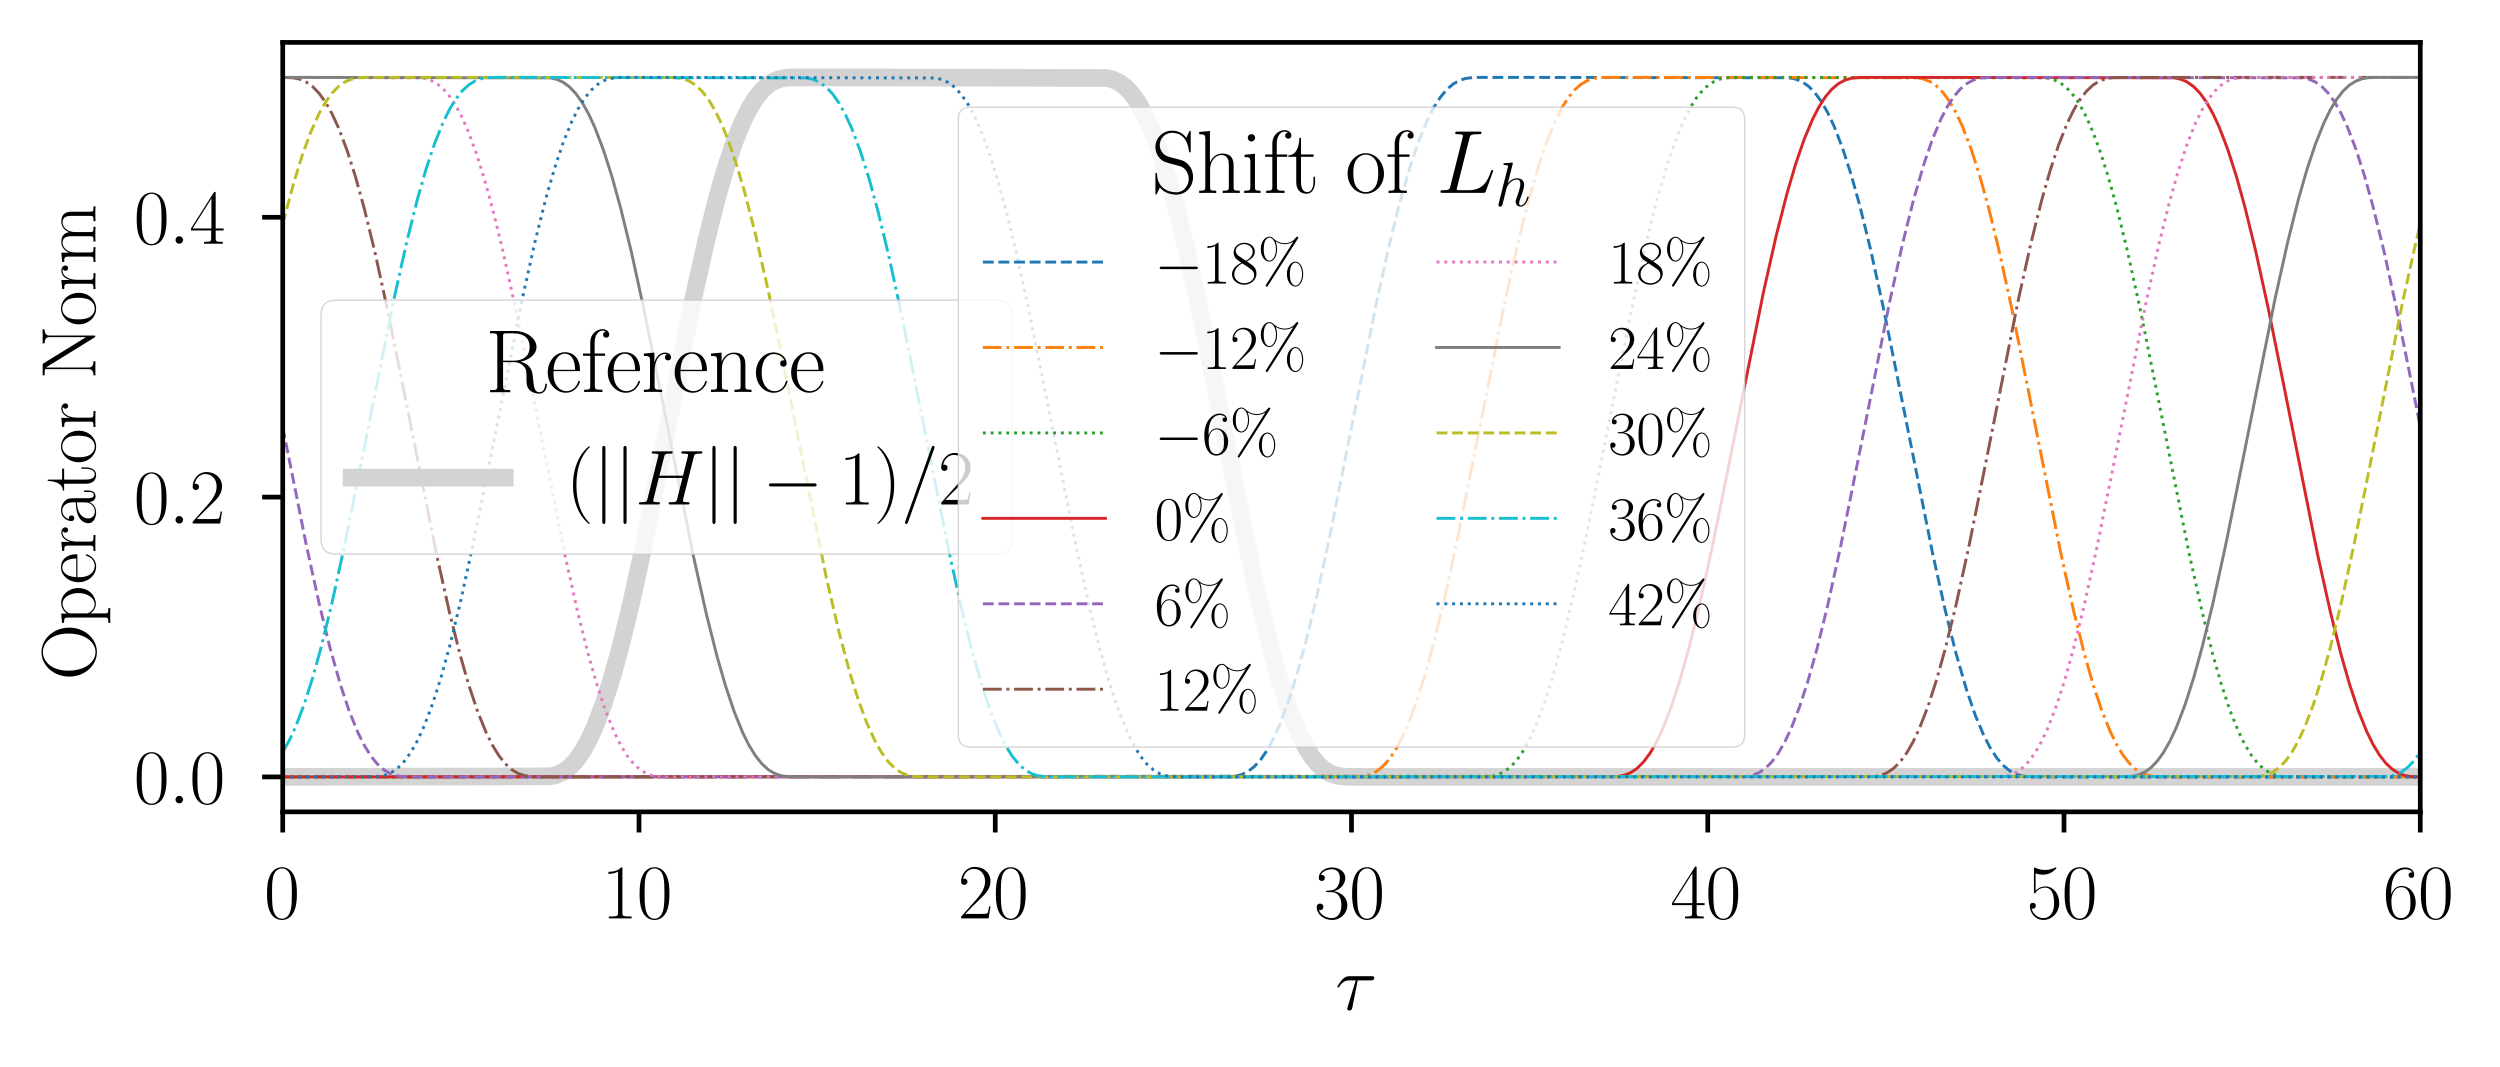 <?xml version="1.0" encoding="utf-8" standalone="no"?>
<!DOCTYPE svg PUBLIC "-//W3C//DTD SVG 1.1//EN"
  "http://www.w3.org/Graphics/SVG/1.1/DTD/svg11.dtd">
<svg xmlns:xlink="http://www.w3.org/1999/xlink" width="424.56pt" height="181.2pt" viewBox="0 0 424.56 181.2" xmlns="http://www.w3.org/2000/svg" version="1.1">
 <defs>
  <style type="text/css">*{stroke-linejoin: round; stroke-linecap: butt}</style>
 </defs>
 <g id="figure_1">
  <g id="patch_1">
   <path d="M 0 181.2 
L 424.56 181.2 
L 424.56 0 
L 0 0 
z
" style="fill: #ffffff"/>
  </g>
  <g id="axes_1">
   <g id="patch_2">
    <path d="M 48.016 137.875 
L 411.019 137.875 
L 411.019 7.2 
L 48.016 7.2 
z
" style="fill: #ffffff"/>
   </g>
   <g id="matplotlib.axis_1">
    <g id="xtick_1">
     <g id="line2d_1">
      <defs>
       <path id="m5a0973b747" d="M 0 0 
L 0 3.5 
" style="stroke: #000000; stroke-width: 0.8"/>
      </defs>
      <g>
       <use xlink:href="#m5a0973b747" x="48.016" y="137.875" style="stroke: #000000; stroke-width: 0.8"/>
      </g>
     </g>
     <g id="text_1">
      <!-- $\mathdefault{0}$ -->
      <g transform="translate(44.846 155.969) scale(0.13 -0.13)">
       <defs>
        <path id="CMR17-30" d="M 2688 2025 
C 2688 2416 2682 3080 2413 3591 
C 2176 4039 1798 4198 1466 4198 
C 1158 4198 768 4058 525 3597 
C 269 3118 243 2524 243 2025 
C 243 1661 250 1106 448 619 
C 723 -39 1216 -128 1466 -128 
C 1760 -128 2208 -7 2470 600 
C 2662 1042 2688 1559 2688 2025 
z
M 1466 -26 
C 1056 -26 813 325 723 812 
C 653 1188 653 1738 653 2096 
C 653 2588 653 2997 736 3387 
C 858 3929 1216 4096 1466 4096 
C 1728 4096 2067 3923 2189 3400 
C 2272 3036 2278 2607 2278 2096 
C 2278 1680 2278 1169 2202 792 
C 2067 95 1690 -26 1466 -26 
z
" transform="scale(0.016)"/>
       </defs>
       <use xlink:href="#CMR17-30" transform="scale(0.996)"/>
      </g>
     </g>
    </g>
    <g id="xtick_2">
     <g id="line2d_2">
      <g>
       <use xlink:href="#m5a0973b747" x="108.517" y="137.875" style="stroke: #000000; stroke-width: 0.8"/>
      </g>
     </g>
     <g id="text_2">
      <!-- $\mathdefault{10}$ -->
      <g transform="translate(102.176 155.969) scale(0.13 -0.13)">
       <defs>
        <path id="CMR17-31" d="M 1702 4058 
C 1702 4192 1696 4192 1606 4192 
C 1357 3916 979 3827 621 3827 
C 602 3827 570 3827 563 3808 
C 557 3795 557 3782 557 3648 
C 755 3648 1088 3686 1344 3839 
L 1344 461 
C 1344 236 1331 160 781 160 
L 589 160 
L 589 0 
C 896 0 1216 0 1523 0 
C 1830 0 2150 0 2458 0 
L 2458 160 
L 2266 160 
C 1715 160 1702 230 1702 458 
L 1702 4058 
z
" transform="scale(0.016)"/>
       </defs>
       <use xlink:href="#CMR17-31" transform="scale(0.996)"/>
       <use xlink:href="#CMR17-30" transform="translate(45.69 0) scale(0.996)"/>
      </g>
     </g>
    </g>
    <g id="xtick_3">
     <g id="line2d_3">
      <g>
       <use xlink:href="#m5a0973b747" x="169.017" y="137.875" style="stroke: #000000; stroke-width: 0.8"/>
      </g>
     </g>
     <g id="text_3">
      <!-- $\mathdefault{20}$ -->
      <g transform="translate(162.676 155.969) scale(0.13 -0.13)">
       <defs>
        <path id="CMR17-32" d="M 2669 989 
L 2554 989 
C 2490 536 2438 459 2413 420 
C 2381 369 1920 369 1830 369 
L 602 369 
C 832 619 1280 1072 1824 1597 
C 2214 1967 2669 2402 2669 3035 
C 2669 3790 2067 4224 1395 4224 
C 691 4224 262 3604 262 3030 
C 262 2780 448 2748 525 2748 
C 589 2748 781 2787 781 3010 
C 781 3207 614 3264 525 3264 
C 486 3264 448 3258 422 3245 
C 544 3790 915 4058 1306 4058 
C 1862 4058 2227 3617 2227 3035 
C 2227 2479 1901 2000 1536 1584 
L 262 146 
L 262 0 
L 2515 0 
L 2669 989 
z
" transform="scale(0.016)"/>
       </defs>
       <use xlink:href="#CMR17-32" transform="scale(0.996)"/>
       <use xlink:href="#CMR17-30" transform="translate(45.69 0) scale(0.996)"/>
      </g>
     </g>
    </g>
    <g id="xtick_4">
     <g id="line2d_4">
      <g>
       <use xlink:href="#m5a0973b747" x="229.518" y="137.875" style="stroke: #000000; stroke-width: 0.8"/>
      </g>
     </g>
     <g id="text_4">
      <!-- $\mathdefault{30}$ -->
      <g transform="translate(223.177 155.969) scale(0.13 -0.13)">
       <defs>
        <path id="CMR17-33" d="M 1414 2157 
C 1984 2157 2234 1662 2234 1090 
C 2234 320 1824 25 1453 25 
C 1114 25 563 194 390 693 
C 422 680 454 680 486 680 
C 640 680 755 782 755 948 
C 755 1133 614 1216 486 1216 
C 378 1216 211 1165 211 926 
C 211 335 787 -128 1466 -128 
C 2176 -128 2720 430 2720 1085 
C 2720 1707 2208 2157 1600 2227 
C 2086 2328 2554 2756 2554 3329 
C 2554 3820 2048 4179 1472 4179 
C 890 4179 378 3829 378 3329 
C 378 3110 544 3072 627 3072 
C 762 3072 877 3155 877 3321 
C 877 3486 762 3569 627 3569 
C 602 3569 570 3569 544 3557 
C 730 3959 1235 4032 1459 4032 
C 1683 4032 2106 3925 2106 3320 
C 2106 3143 2080 2828 1862 2550 
C 1670 2304 1453 2304 1242 2284 
C 1210 2284 1062 2269 1037 2269 
C 992 2263 966 2257 966 2208 
C 966 2163 973 2157 1101 2157 
L 1414 2157 
z
" transform="scale(0.016)"/>
       </defs>
       <use xlink:href="#CMR17-33" transform="scale(0.996)"/>
       <use xlink:href="#CMR17-30" transform="translate(45.69 0) scale(0.996)"/>
      </g>
     </g>
    </g>
    <g id="xtick_5">
     <g id="line2d_5">
      <g>
       <use xlink:href="#m5a0973b747" x="290.018" y="137.875" style="stroke: #000000; stroke-width: 0.8"/>
      </g>
     </g>
     <g id="text_5">
      <!-- $\mathdefault{40}$ -->
      <g transform="translate(283.677 155.969) scale(0.13 -0.13)">
       <defs>
        <path id="CMR17-34" d="M 2150 4122 
C 2150 4256 2144 4256 2029 4256 
L 128 1254 
L 128 1088 
L 1779 1088 
L 1779 457 
C 1779 224 1766 160 1318 160 
L 1197 160 
L 1197 0 
C 1402 0 1747 0 1965 0 
C 2182 0 2528 0 2733 0 
L 2733 160 
L 2611 160 
C 2163 160 2150 224 2150 457 
L 2150 1088 
L 2803 1088 
L 2803 1254 
L 2150 1254 
L 2150 4122 
z
M 1798 3703 
L 1798 1254 
L 256 1254 
L 1798 3703 
z
" transform="scale(0.016)"/>
       </defs>
       <use xlink:href="#CMR17-34" transform="scale(0.996)"/>
       <use xlink:href="#CMR17-30" transform="translate(45.69 0) scale(0.996)"/>
      </g>
     </g>
    </g>
    <g id="xtick_6">
     <g id="line2d_6">
      <g>
       <use xlink:href="#m5a0973b747" x="350.518" y="137.875" style="stroke: #000000; stroke-width: 0.8"/>
      </g>
     </g>
     <g id="text_6">
      <!-- $\mathdefault{50}$ -->
      <g transform="translate(344.178 155.969) scale(0.13 -0.13)">
       <defs>
        <path id="CMR17-35" d="M 730 3692 
C 794 3666 1056 3584 1325 3584 
C 1920 3584 2246 3911 2432 4100 
C 2432 4157 2432 4192 2394 4192 
C 2387 4192 2374 4192 2323 4163 
C 2099 4058 1837 3973 1517 3973 
C 1325 3973 1037 3999 723 4139 
C 653 4171 640 4171 634 4171 
C 602 4171 595 4164 595 4037 
L 595 2203 
C 595 2089 595 2057 659 2057 
C 691 2057 704 2070 736 2114 
C 941 2401 1222 2522 1542 2522 
C 1766 2522 2246 2382 2246 1289 
C 2246 1085 2246 715 2054 421 
C 1894 159 1645 25 1370 25 
C 947 25 518 320 403 814 
C 429 807 480 795 506 795 
C 589 795 749 840 749 1038 
C 749 1210 627 1280 506 1280 
C 358 1280 262 1190 262 1011 
C 262 454 704 -128 1382 -128 
C 2042 -128 2669 440 2669 1264 
C 2669 2030 2170 2624 1549 2624 
C 1222 2624 947 2503 730 2274 
L 730 3692 
z
" transform="scale(0.016)"/>
       </defs>
       <use xlink:href="#CMR17-35" transform="scale(0.996)"/>
       <use xlink:href="#CMR17-30" transform="translate(45.69 0) scale(0.996)"/>
      </g>
     </g>
    </g>
    <g id="xtick_7">
     <g id="line2d_7">
      <g>
       <use xlink:href="#m5a0973b747" x="411.019" y="137.875" style="stroke: #000000; stroke-width: 0.8"/>
      </g>
     </g>
     <g id="text_7">
      <!-- $\mathdefault{60}$ -->
      <g transform="translate(404.678 155.969) scale(0.13 -0.13)">
       <defs>
        <path id="CMR17-36" d="M 678 2176 
C 678 3690 1395 4032 1811 4032 
C 1946 4032 2272 4009 2400 3776 
C 2298 3776 2106 3776 2106 3553 
C 2106 3381 2246 3323 2336 3323 
C 2394 3323 2566 3348 2566 3560 
C 2566 3954 2246 4179 1805 4179 
C 1043 4179 243 3390 243 1984 
C 243 253 966 -128 1478 -128 
C 2099 -128 2688 427 2688 1283 
C 2688 2081 2170 2662 1517 2662 
C 1126 2662 838 2407 678 1960 
L 678 2176 
z
M 1478 25 
C 691 25 691 1200 691 1436 
C 691 1896 909 2560 1504 2560 
C 1613 2560 1926 2560 2138 2120 
C 2253 1870 2253 1609 2253 1289 
C 2253 944 2253 690 2118 434 
C 1978 171 1773 25 1478 25 
z
" transform="scale(0.016)"/>
       </defs>
       <use xlink:href="#CMR17-36" transform="scale(0.996)"/>
       <use xlink:href="#CMR17-30" transform="translate(45.69 0) scale(0.996)"/>
      </g>
     </g>
    </g>
    <g id="text_8">
     <!-- $\tau$ -->
     <g transform="translate(226.764 171.481) scale(0.13 -0.13)">
      <defs>
       <path id="CMMI12-1c" d="M 1837 2408 
L 2899 2408 
C 2982 2408 3194 2408 3194 2612 
C 3194 2752 3072 2752 2957 2752 
L 1197 2752 
C 1050 2752 832 2752 538 2440 
C 371 2255 166 1917 166 1879 
C 166 1841 198 1828 237 1828 
C 282 1828 288 1847 320 1885 
C 653 2408 986 2408 1146 2408 
L 1677 2408 
L 1011 223 
C 979 127 979 114 979 95 
C 979 25 1024 -64 1152 -64 
C 1350 -64 1382 108 1402 203 
L 1837 2408 
z
" transform="scale(0.016)"/>
      </defs>
      <use xlink:href="#CMMI12-1c" transform="scale(0.996)"/>
     </g>
    </g>
   </g>
   <g id="matplotlib.axis_2">
    <g id="ytick_1">
     <g id="line2d_8">
      <defs>
       <path id="m290d515ec0" d="M 0 0 
L -3.5 0 
" style="stroke: #000000; stroke-width: 0.8"/>
      </defs>
      <g>
       <use xlink:href="#m290d515ec0" x="48.016" y="131.935" style="stroke: #000000; stroke-width: 0.8"/>
      </g>
     </g>
     <g id="text_9">
      <!-- $\mathdefault{0.0}$ -->
      <g transform="translate(22.712 136.432) scale(0.13 -0.13)">
       <defs>
        <path id="CMMI12-3a" d="M 1178 307 
C 1178 492 1024 619 870 619 
C 685 619 557 466 557 313 
C 557 128 710 0 864 0 
C 1050 0 1178 153 1178 307 
z
" transform="scale(0.016)"/>
       </defs>
       <use xlink:href="#CMR17-30" transform="scale(0.996)"/>
       <use xlink:href="#CMMI12-3a" transform="translate(45.69 0) scale(0.996)"/>
       <use xlink:href="#CMR17-30" transform="translate(72.788 0) scale(0.996)"/>
      </g>
     </g>
    </g>
    <g id="ytick_2">
     <g id="line2d_9">
      <g>
       <use xlink:href="#m290d515ec0" x="48.016" y="84.417" style="stroke: #000000; stroke-width: 0.8"/>
      </g>
     </g>
     <g id="text_10">
      <!-- $\mathdefault{0.2}$ -->
      <g transform="translate(22.712 88.914) scale(0.13 -0.13)">
       <use xlink:href="#CMR17-30" transform="scale(0.996)"/>
       <use xlink:href="#CMMI12-3a" transform="translate(45.69 0) scale(0.996)"/>
       <use xlink:href="#CMR17-32" transform="translate(72.788 0) scale(0.996)"/>
      </g>
     </g>
    </g>
    <g id="ytick_3">
     <g id="line2d_10">
      <g>
       <use xlink:href="#m290d515ec0" x="48.016" y="36.899" style="stroke: #000000; stroke-width: 0.8"/>
      </g>
     </g>
     <g id="text_11">
      <!-- $\mathdefault{0.4}$ -->
      <g transform="translate(22.712 41.396) scale(0.13 -0.13)">
       <use xlink:href="#CMR17-30" transform="scale(0.996)"/>
       <use xlink:href="#CMMI12-3a" transform="translate(45.69 0) scale(0.996)"/>
       <use xlink:href="#CMR17-34" transform="translate(72.788 0) scale(0.996)"/>
      </g>
     </g>
    </g>
    <g id="text_12">
     <!-- Operator Norm -->
     <g transform="translate(16.194 115.511) rotate(-90) scale(0.13 -0.13)">
      <defs>
       <path id="CMR17-4f" d="M 4307 2135 
C 4307 3437 3366 4416 2304 4416 
C 1216 4416 294 3424 294 2135 
C 294 845 1229 -128 2298 -128 
C 3392 -128 4307 864 4307 2135 
z
M 2304 -13 
C 1574 -13 781 711 781 2217 
C 781 3716 1651 4301 2298 4301 
C 2976 4301 3821 3698 3821 2217 
C 3821 686 3008 -13 2304 -13 
z
" transform="scale(0.016)"/>
       <path id="CMR17-70" d="M 1408 -1063 
C 998 -1063 973 -1037 973 -789 
L 973 402 
C 1158 134 1427 -38 1766 -38 
C 2406 -38 3053 523 3053 1388 
C 3053 2191 2496 2802 1837 2802 
C 1453 2802 1139 2592 960 2338 
L 960 2802 
L 198 2732 
L 198 2567 
C 576 2567 634 2528 634 2223 
L 634 -789 
C 634 -1031 608 -1063 198 -1063 
L 198 -1228 
C 352 -1216 634 -1216 800 -1216 
C 966 -1216 1254 -1216 1408 -1228 
L 1408 -1063 
z
M 973 2012 
C 973 2102 973 2235 1222 2471 
C 1254 2497 1472 2688 1792 2688 
C 2259 2688 2643 2108 2643 1382 
C 2643 656 2234 64 1728 64 
C 1498 64 1248 172 1056 472 
C 973 612 973 650 973 752 
L 973 2012 
z
" transform="scale(0.016)"/>
       <path id="CMR17-65" d="M 2438 1472 
C 2464 1498 2464 1511 2464 1576 
C 2464 2238 2118 2816 1389 2816 
C 710 2816 173 2169 173 1383 
C 173 551 781 -64 1459 -64 
C 2176 -64 2458 607 2458 740 
C 2458 784 2419 784 2406 784 
C 2362 784 2355 771 2330 696 
C 2189 265 1837 51 1504 51 
C 1229 51 954 203 781 480 
C 582 803 582 1176 582 1472 
L 2438 1472 
z
M 589 1568 
C 634 2505 1126 2714 1382 2714 
C 1818 2714 2112 2297 2118 1568 
L 589 1568 
z
" transform="scale(0.016)"/>
       <path id="CMR17-72" d="M 960 1497 
C 960 2112 1222 2688 1702 2688 
C 1747 2688 1792 2682 1837 2662 
C 1837 2662 1696 2617 1696 2452 
C 1696 2298 1818 2234 1914 2234 
C 1990 2234 2131 2279 2131 2458 
C 2131 2663 1926 2790 1709 2790 
C 1222 2790 1011 2317 947 2093 
L 941 2093 
L 941 2790 
L 198 2720 
L 198 2554 
C 576 2554 634 2515 634 2208 
L 634 428 
C 634 184 608 153 198 153 
L 198 -13 
C 352 0 646 0 813 0 
C 998 0 1325 0 1498 -13 
L 1498 153 
C 1037 153 960 153 960 440 
L 960 1497 
z
" transform="scale(0.016)"/>
       <path id="CMR17-61" d="M 2304 1653 
C 2304 2072 2304 2294 2035 2543 
C 1798 2752 1523 2816 1306 2816 
C 800 2816 435 2407 435 1971 
C 435 1728 627 1728 666 1728 
C 749 1728 896 1778 896 1954 
C 896 2112 774 2181 666 2181 
C 640 2181 608 2174 589 2168 
C 723 2592 1069 2714 1293 2714 
C 1613 2714 1965 2429 1965 1885 
L 1965 1600 
C 1587 1600 1133 1549 774 1357 
C 371 1133 256 813 256 570 
C 256 77 832 -64 1171 -64 
C 1523 -64 1850 139 1990 511 
C 2003 233 2182 -18 2464 -18 
C 2598 -18 2938 70 2938 567 
L 2938 920 
L 2822 920 
L 2822 562 
C 2822 178 2650 128 2566 128 
C 2304 128 2304 458 2304 738 
L 2304 1653 
z
M 1965 870 
C 1965 317 1568 38 1216 38 
C 896 38 646 275 646 570 
C 646 761 730 1100 1101 1305 
C 1408 1478 1760 1504 1965 1504 
L 1965 870 
z
" transform="scale(0.016)"/>
       <path id="CMR17-74" d="M 966 2560 
L 1862 2560 
L 1862 2725 
L 966 2725 
L 966 3904 
L 851 3904 
C 838 3245 614 2668 70 2668 
L 70 2560 
L 627 2560 
L 627 771 
C 627 650 627 -64 1370 -64 
C 1747 -64 1965 306 1965 777 
L 1965 1140 
L 1850 1140 
L 1850 783 
C 1850 344 1677 51 1408 51 
C 1222 51 966 178 966 758 
L 966 2560 
z
" transform="scale(0.016)"/>
       <path id="CMR17-6f" d="M 2758 1356 
C 2758 2176 2163 2816 1466 2816 
C 768 2816 173 2176 173 1356 
C 173 551 768 -64 1466 -64 
C 2163 -64 2758 551 2758 1356 
z
M 1466 51 
C 1165 51 909 230 762 480 
C 602 767 582 1126 582 1408 
C 582 1677 595 2010 762 2298 
C 890 2509 1139 2714 1466 2714 
C 1754 2714 1997 2554 2150 2330 
C 2349 2029 2349 1607 2349 1408 
C 2349 1158 2336 775 2163 467 
C 1984 173 1709 51 1466 51 
z
" transform="scale(0.016)"/>
       <path id="CMR17-4e" d="M 1312 4250 
C 1267 4320 1261 4320 1139 4320 
L 326 4320 
L 326 4160 
L 448 4160 
C 704 4160 819 4129 838 4122 
L 838 610 
C 838 451 838 153 326 153 
L 326 -13 
C 474 0 742 0 902 0 
C 1062 0 1331 0 1478 -13 
L 1478 153 
C 966 153 966 451 966 610 
L 966 4033 
C 1011 3995 1011 3982 1056 3919 
L 3430 76 
C 3475 0 3494 0 3526 0 
C 3590 0 3590 19 3590 139 
L 3590 3705 
C 3590 3863 3590 4160 4102 4160 
L 4102 4326 
C 3955 4320 3686 4320 3526 4320 
C 3366 4320 3098 4320 2950 4326 
L 2950 4160 
C 3462 4160 3462 3862 3462 3703 
L 3462 763 
L 1312 4250 
z
" transform="scale(0.016)"/>
       <path id="CMR17-6d" d="M 4326 1933 
C 4326 2252 4269 2790 3507 2790 
C 3072 2790 2771 2496 2656 2151 
L 2650 2151 
C 2573 2676 2195 2790 1837 2790 
C 1331 2790 1069 2400 973 2144 
L 966 2144 
L 966 2790 
L 211 2720 
L 211 2554 
C 589 2554 646 2515 646 2208 
L 646 428 
C 646 184 621 153 211 153 
L 211 -13 
C 365 0 646 0 813 0 
C 979 0 1267 0 1421 -13 
L 1421 153 
C 1011 153 986 178 986 428 
L 986 1658 
C 986 2247 1344 2688 1792 2688 
C 2266 2688 2317 2266 2317 1958 
L 2317 428 
C 2317 184 2291 153 1882 153 
L 1882 -13 
C 2035 0 2317 0 2483 0 
C 2650 0 2938 0 3091 -13 
L 3091 153 
C 2682 153 2656 178 2656 428 
L 2656 1658 
C 2656 2247 3014 2688 3462 2688 
C 3936 2688 3987 2266 3987 1958 
L 3987 428 
C 3987 184 3962 153 3552 153 
L 3552 -13 
C 3706 0 3987 0 4154 0 
C 4320 0 4608 0 4762 -13 
L 4762 153 
C 4352 153 4326 178 4326 428 
L 4326 1933 
z
" transform="scale(0.016)"/>
      </defs>
      <use xlink:href="#CMR17-4f" transform="scale(0.996)"/>
      <use xlink:href="#CMR17-70" transform="translate(71.715 0) scale(0.996)"/>
      <use xlink:href="#CMR17-65" transform="translate(125.213 0) scale(0.996)"/>
      <use xlink:href="#CMR17-72" transform="translate(165.698 0) scale(0.996)"/>
      <use xlink:href="#CMR17-61" transform="translate(200.979 0) scale(0.996)"/>
      <use xlink:href="#CMR17-74" transform="translate(246.67 0) scale(0.996)"/>
      <use xlink:href="#CMR17-6f" transform="translate(281.95 0) scale(0.996)"/>
      <use xlink:href="#CMR17-72" transform="translate(327.641 0) scale(0.996)"/>
      <use xlink:href="#CMR17-4e" transform="translate(392.997 0) scale(0.996)"/>
      <use xlink:href="#CMR17-6f" transform="translate(462.07 0) scale(0.996)"/>
      <use xlink:href="#CMR17-72" transform="translate(507.76 0) scale(0.996)"/>
      <use xlink:href="#CMR17-6d" transform="translate(543.041 0) scale(0.996)"/>
     </g>
    </g>
   </g>
   <g id="line2d_11">
    <path d="M 48.016 131.935 
L 93.437 131.848 
L 94.527 131.602 
L 95.617 131.114 
L 96.707 130.321 
L 97.798 129.174 
L 98.888 127.638 
L 99.978 125.688 
L 101.068 123.313 
L 102.521 119.481 
L 103.975 114.908 
L 105.428 109.64 
L 107.245 102.188 
L 109.425 92.209 
L 112.332 77.769 
L 117.783 50.522 
L 119.963 40.773 
L 121.78 33.57 
L 123.233 28.532 
L 124.687 24.206 
L 126.14 20.632 
L 127.23 18.45 
L 128.32 16.691 
L 129.41 15.335 
L 130.5 14.353 
L 131.591 13.705 
L 132.681 13.335 
L 134.134 13.154 
L 138.495 13.14 
L 187.912 13.24 
L 189.002 13.504 
L 190.092 14.017 
L 191.183 14.839 
L 192.273 16.018 
L 193.363 17.589 
L 194.453 19.575 
L 195.543 21.988 
L 196.996 25.869 
L 198.45 30.489 
L 199.903 35.799 
L 201.72 43.298 
L 203.9 53.319 
L 207.171 69.64 
L 211.894 93.283 
L 214.075 103.159 
L 215.891 110.5 
L 217.708 116.846 
L 219.162 121.124 
L 220.615 124.649 
L 221.705 126.793 
L 222.795 128.517 
L 223.885 129.84 
L 224.976 130.79 
L 226.066 131.412 
L 227.156 131.761 
L 228.609 131.925 
L 233.696 131.935 
L 411.019 131.935 
L 411.019 131.935 
" clip-path="url(#p8a7b07ddff)" style="fill: none; stroke: #d3d3d3; stroke-width: 3; stroke-linecap: square"/>
   </g>
   <g id="line2d_12">
    <path d="M 48.016 131.935 
L 209.714 131.831 
L 210.804 131.563 
L 211.894 131.045 
L 212.984 130.216 
L 214.075 129.029 
L 215.165 127.45 
L 216.255 125.456 
L 217.345 123.034 
L 218.798 119.142 
L 220.252 114.511 
L 221.705 109.191 
L 223.522 101.681 
L 225.702 91.651 
L 228.973 75.323 
L 233.696 51.689 
L 235.877 41.822 
L 237.693 34.493 
L 239.51 28.159 
L 240.964 23.893 
L 242.417 20.379 
L 243.507 18.243 
L 244.597 16.527 
L 245.687 15.213 
L 246.777 14.269 
L 247.868 13.653 
L 248.958 13.309 
L 250.411 13.149 
L 255.862 13.14 
L 303.826 13.207 
L 304.916 13.425 
L 306.006 13.875 
L 307.096 14.623 
L 308.186 15.718 
L 309.276 17.197 
L 310.366 19.088 
L 311.457 21.403 
L 312.91 25.156 
L 314.364 29.653 
L 315.817 34.851 
L 317.634 42.228 
L 319.814 52.138 
L 322.721 66.529 
L 328.171 93.834 
L 330.352 103.656 
L 332.168 110.937 
L 333.985 117.216 
L 335.439 121.434 
L 336.892 124.898 
L 337.982 126.997 
L 339.072 128.677 
L 340.162 129.958 
L 341.253 130.871 
L 342.343 131.461 
L 343.433 131.785 
L 344.886 131.928 
L 352.154 131.935 
L 411.019 131.935 
L 411.019 131.935 
" clip-path="url(#p8a7b07ddff)" style="fill: none; stroke-dasharray: 1.85,0.8; stroke-dashoffset: 0; stroke: #1f77b4; stroke-width: 0.5"/>
   </g>
   <g id="line2d_13">
    <path d="M 48.016 131.935 
L 231.516 131.828 
L 232.606 131.555 
L 233.696 131.031 
L 234.786 130.196 
L 235.877 129.002 
L 236.967 127.414 
L 238.057 125.411 
L 239.147 122.982 
L 240.6 119.077 
L 242.054 114.436 
L 243.507 109.106 
L 245.324 101.586 
L 247.504 91.547 
L 250.775 75.212 
L 255.498 51.585 
L 257.678 41.729 
L 259.495 34.411 
L 261.312 28.089 
L 262.766 23.834 
L 264.219 20.332 
L 265.309 18.204 
L 266.399 16.497 
L 267.489 15.19 
L 268.579 14.254 
L 269.67 13.644 
L 270.76 13.305 
L 272.213 13.149 
L 278.027 13.14 
L 325.628 13.21 
L 326.718 13.432 
L 327.808 13.887 
L 328.898 14.641 
L 329.988 15.743 
L 331.078 17.231 
L 332.168 19.13 
L 333.259 21.454 
L 334.712 25.218 
L 336.165 29.726 
L 337.619 34.934 
L 339.436 42.322 
L 341.616 52.241 
L 344.523 66.64 
L 349.973 93.937 
L 352.154 103.748 
L 353.97 111.019 
L 355.424 116.118 
L 356.877 120.509 
L 358.331 124.153 
L 359.421 126.385 
L 360.511 128.195 
L 361.601 129.598 
L 362.691 130.622 
L 363.781 131.308 
L 364.871 131.708 
L 365.961 131.889 
L 368.142 131.935 
L 411.019 131.935 
L 411.019 131.935 
" clip-path="url(#p8a7b07ddff)" style="fill: none; stroke-dasharray: 3.2,0.8,0.5,0.8; stroke-dashoffset: 0; stroke: #ff7f0e; stroke-width: 0.5"/>
   </g>
   <g id="line2d_14">
    <path d="M 48.016 131.935 
L 253.318 131.825 
L 254.408 131.548 
L 255.498 131.018 
L 256.588 130.176 
L 257.678 128.974 
L 258.769 127.378 
L 259.859 125.367 
L 260.949 122.929 
L 262.402 119.013 
L 263.856 114.361 
L 265.309 109.021 
L 267.126 101.491 
L 269.306 91.442 
L 272.576 75.101 
L 277.3 51.482 
L 279.48 41.636 
L 281.297 34.329 
L 283.114 28.02 
L 284.568 23.776 
L 286.021 20.285 
L 287.111 18.166 
L 288.201 16.467 
L 289.291 15.168 
L 290.381 14.239 
L 291.471 13.635 
L 292.562 13.3 
L 294.015 13.148 
L 300.192 13.14 
L 347.43 13.212 
L 348.52 13.438 
L 349.61 13.899 
L 350.7 14.66 
L 351.79 15.769 
L 352.88 17.265 
L 353.97 19.172 
L 355.06 21.505 
L 356.514 25.281 
L 357.967 29.8 
L 359.421 35.017 
L 361.238 42.416 
L 363.418 52.345 
L 366.325 66.751 
L 371.775 94.04 
L 373.955 103.841 
L 375.772 111.1 
L 377.226 116.189 
L 378.679 120.57 
L 380.133 124.201 
L 381.223 126.425 
L 382.313 128.227 
L 383.403 129.622 
L 384.493 130.639 
L 385.583 131.318 
L 386.673 131.713 
L 387.763 131.891 
L 389.944 131.935 
L 411.019 131.935 
L 411.019 131.935 
" clip-path="url(#p8a7b07ddff)" style="fill: none; stroke-dasharray: 0.5,0.825; stroke-dashoffset: 0; stroke: #2ca02c; stroke-width: 0.5"/>
   </g>
   <g id="line2d_15">
    <path d="M 48.016 131.935 
L 274.757 131.871 
L 275.847 131.658 
L 276.937 131.215 
L 278.027 130.476 
L 279.117 129.391 
L 280.207 127.922 
L 281.297 126.043 
L 282.387 123.739 
L 283.841 120.001 
L 285.294 115.518 
L 286.748 110.335 
L 288.565 102.972 
L 290.745 93.076 
L 293.652 78.693 
L 299.466 49.671 
L 301.646 40.011 
L 303.463 32.903 
L 304.916 27.951 
L 306.369 23.718 
L 307.823 20.238 
L 308.913 18.128 
L 310.003 16.437 
L 311.093 15.146 
L 312.183 14.223 
L 313.273 13.626 
L 314.364 13.296 
L 315.817 13.148 
L 322.358 13.14 
L 369.232 13.215 
L 370.322 13.445 
L 371.412 13.911 
L 372.502 14.678 
L 373.592 15.795 
L 374.682 17.299 
L 375.772 19.215 
L 376.862 21.556 
L 378.316 25.343 
L 379.769 29.873 
L 381.223 35.1 
L 383.04 42.51 
L 385.22 52.449 
L 388.127 66.862 
L 393.577 94.142 
L 395.757 103.933 
L 397.574 111.182 
L 399.028 116.26 
L 400.481 120.63 
L 401.935 124.25 
L 403.025 126.466 
L 404.115 128.259 
L 405.205 129.646 
L 406.295 130.656 
L 407.385 131.329 
L 408.475 131.719 
L 409.565 131.893 
L 411.019 131.935 
L 411.019 131.935 
" clip-path="url(#p8a7b07ddff)" style="fill: none; stroke: #d62728; stroke-width: 0.5; stroke-linecap: square"/>
   </g>
   <g id="line2d_16">
    <path d="M 48.016 72.537 
L 52.013 92.522 
L 54.194 102.471 
L 56.01 109.891 
L 57.827 116.331 
L 59.281 120.69 
L 60.734 124.299 
L 61.824 126.506 
L 62.914 128.29 
L 64.005 129.67 
L 65.095 130.672 
L 66.185 131.339 
L 67.275 131.724 
L 68.365 131.895 
L 70.545 131.935 
L 296.559 131.868 
L 297.649 131.652 
L 298.739 131.203 
L 299.829 130.458 
L 300.919 129.366 
L 302.009 127.889 
L 303.099 126.001 
L 304.189 123.688 
L 305.643 119.939 
L 307.096 115.446 
L 308.55 110.252 
L 310.366 102.878 
L 312.547 92.972 
L 315.454 78.583 
L 320.904 51.276 
L 323.084 41.45 
L 324.901 34.165 
L 326.718 27.882 
L 328.171 23.66 
L 329.625 20.192 
L 330.715 18.09 
L 331.805 16.408 
L 332.895 15.124 
L 333.985 14.209 
L 335.075 13.617 
L 336.165 13.292 
L 337.619 13.147 
L 344.523 13.14 
L 391.034 13.218 
L 392.124 13.452 
L 393.214 13.924 
L 394.304 14.697 
L 395.394 15.821 
L 396.484 17.333 
L 397.574 19.257 
L 398.664 21.607 
L 400.118 25.406 
L 401.571 29.946 
L 403.025 35.183 
L 404.842 42.604 
L 407.022 52.553 
L 409.929 66.973 
L 411.019 72.537 
L 411.019 72.537 
" clip-path="url(#p8a7b07ddff)" style="fill: none; stroke-dasharray: 1.85,0.8; stroke-dashoffset: 0; stroke: #9467bd; stroke-width: 0.5"/>
   </g>
   <g id="line2d_17">
    <path d="M 48.016 13.14 
L 49.833 13.221 
L 50.923 13.458 
L 52.013 13.936 
L 53.104 14.716 
L 54.194 15.848 
L 55.284 17.368 
L 56.374 19.3 
L 57.464 21.658 
L 58.917 25.468 
L 60.371 30.02 
L 61.824 35.267 
L 63.641 42.698 
L 65.821 52.657 
L 68.728 67.084 
L 74.179 94.348 
L 76.359 104.118 
L 78.176 111.344 
L 79.629 116.402 
L 81.083 120.749 
L 82.536 124.347 
L 83.626 126.545 
L 84.716 128.322 
L 85.806 129.693 
L 86.897 130.689 
L 87.987 131.35 
L 89.077 131.729 
L 90.53 131.919 
L 94.527 131.935 
L 318.361 131.866 
L 319.451 131.646 
L 320.541 131.192 
L 321.631 130.44 
L 322.721 129.34 
L 323.811 127.855 
L 324.901 125.959 
L 325.991 123.638 
L 327.445 119.877 
L 328.898 115.373 
L 330.352 110.169 
L 332.168 102.785 
L 334.349 92.868 
L 337.256 78.472 
L 342.706 51.172 
L 344.886 41.357 
L 346.703 34.083 
L 348.157 28.98 
L 349.61 24.586 
L 351.063 20.939 
L 352.154 18.703 
L 353.244 16.891 
L 354.334 15.485 
L 355.424 14.458 
L 356.514 13.771 
L 357.604 13.369 
L 358.694 13.186 
L 360.874 13.14 
L 411.019 13.14 
L 411.019 13.14 
" clip-path="url(#p8a7b07ddff)" style="fill: none; stroke-dasharray: 3.2,0.8,0.5,0.8; stroke-dashoffset: 0; stroke: #8c564b; stroke-width: 0.5"/>
   </g>
   <g id="line2d_18">
    <path d="M 48.016 13.14 
L 71.635 13.224 
L 72.725 13.465 
L 73.815 13.948 
L 74.906 14.735 
L 75.996 15.874 
L 77.086 17.402 
L 78.176 19.343 
L 79.266 21.71 
L 80.719 25.531 
L 82.173 30.093 
L 83.626 35.351 
L 85.443 42.793 
L 87.623 52.762 
L 90.53 67.195 
L 95.981 94.451 
L 98.161 104.21 
L 99.978 111.425 
L 101.431 116.473 
L 102.885 120.809 
L 104.338 124.395 
L 105.428 126.585 
L 106.518 128.353 
L 107.608 129.717 
L 108.699 130.705 
L 109.789 131.36 
L 110.879 131.735 
L 112.332 131.92 
L 116.329 131.935 
L 340.162 131.863 
L 341.253 131.639 
L 342.343 131.18 
L 343.433 130.421 
L 344.523 129.314 
L 345.613 127.821 
L 346.703 125.917 
L 347.793 123.587 
L 349.247 119.815 
L 350.7 115.3 
L 352.154 110.086 
L 353.97 102.691 
L 356.151 92.764 
L 359.057 78.361 
L 364.508 51.07 
L 366.688 41.265 
L 368.505 34.002 
L 369.958 28.909 
L 371.412 24.525 
L 372.865 20.89 
L 373.955 18.663 
L 375.046 16.859 
L 376.136 15.461 
L 377.226 14.441 
L 378.316 13.76 
L 379.406 13.363 
L 380.496 13.184 
L 382.676 13.14 
L 411.019 13.14 
L 411.019 13.14 
" clip-path="url(#p8a7b07ddff)" style="fill: none; stroke-dasharray: 0.5,0.825; stroke-dashoffset: 0; stroke: #e377c2; stroke-width: 0.5"/>
   </g>
   <g id="line2d_19">
    <path d="M 48.016 13.14 
L 93.437 13.226 
L 94.527 13.472 
L 95.617 13.961 
L 96.707 14.754 
L 97.798 15.901 
L 98.888 17.437 
L 99.978 19.386 
L 101.068 21.762 
L 102.521 25.594 
L 103.975 30.167 
L 105.428 35.434 
L 107.245 42.887 
L 109.425 52.866 
L 112.332 67.305 
L 117.783 94.553 
L 119.963 104.302 
L 121.78 111.505 
L 123.233 116.543 
L 124.687 120.868 
L 126.14 124.443 
L 127.23 126.624 
L 128.32 128.384 
L 129.41 129.74 
L 130.5 130.722 
L 131.591 131.37 
L 132.681 131.74 
L 134.134 131.921 
L 138.495 131.935 
L 361.964 131.861 
L 363.055 131.632 
L 364.145 131.168 
L 365.235 130.403 
L 366.325 129.288 
L 367.415 127.787 
L 368.505 125.874 
L 369.595 123.536 
L 371.049 119.753 
L 372.502 115.227 
L 373.955 110.003 
L 375.772 102.597 
L 377.953 92.66 
L 380.859 78.25 
L 386.31 50.967 
L 388.49 41.172 
L 390.307 33.92 
L 391.76 28.838 
L 393.214 24.465 
L 394.667 20.841 
L 395.757 18.623 
L 396.848 16.827 
L 397.938 15.437 
L 399.028 14.425 
L 400.118 13.749 
L 401.208 13.358 
L 402.298 13.182 
L 404.478 13.14 
L 411.019 13.14 
L 411.019 13.14 
" clip-path="url(#p8a7b07ddff)" style="fill: none; stroke: #7f7f7f; stroke-width: 0.5; stroke-linecap: square"/>
   </g>
   <g id="line2d_20">
    <path d="M 48.016 38.072 
L 49.833 31.218 
L 51.287 26.494 
L 52.74 22.504 
L 54.194 19.272 
L 55.284 17.345 
L 56.374 15.83 
L 57.464 14.703 
L 58.554 13.928 
L 59.644 13.454 
L 60.734 13.219 
L 62.188 13.14 
L 114.512 13.161 
L 115.966 13.373 
L 117.056 13.778 
L 118.146 14.47 
L 119.236 15.501 
L 120.326 16.912 
L 121.416 18.73 
L 122.506 20.971 
L 123.597 23.641 
L 125.05 27.859 
L 126.503 32.797 
L 128.32 39.89 
L 130.5 49.535 
L 133.044 61.901 
L 140.311 98.017 
L 142.492 107.383 
L 144.308 114.185 
L 145.762 118.863 
L 147.215 122.804 
L 148.669 125.987 
L 149.759 127.877 
L 150.849 129.357 
L 151.939 130.452 
L 153.029 131.199 
L 154.119 131.65 
L 155.209 131.868 
L 157.026 131.935 
L 383.766 131.858 
L 384.856 131.626 
L 385.947 131.155 
L 387.037 130.384 
L 388.127 129.262 
L 389.217 127.753 
L 390.307 125.832 
L 391.397 123.485 
L 392.85 119.69 
L 394.304 115.153 
L 395.757 109.919 
L 397.574 102.502 
L 399.754 92.556 
L 402.661 78.139 
L 408.112 50.864 
L 410.292 41.08 
L 411.019 38.072 
L 411.019 38.072 
" clip-path="url(#p8a7b07ddff)" style="fill: none; stroke-dasharray: 1.85,0.8; stroke-dashoffset: 0; stroke: #bcbd22; stroke-width: 0.5"/>
   </g>
   <g id="line2d_21">
    <path d="M 48.016 127.719 
L 49.107 125.789 
L 50.197 123.434 
L 51.65 119.627 
L 53.104 115.08 
L 54.557 109.836 
L 56.374 102.408 
L 58.554 92.452 
L 61.461 78.028 
L 66.911 50.761 
L 69.092 40.988 
L 70.908 33.758 
L 72.362 28.696 
L 73.815 24.345 
L 75.269 20.744 
L 76.359 18.543 
L 77.449 16.764 
L 78.539 15.389 
L 79.629 14.391 
L 80.719 13.729 
L 81.809 13.347 
L 83.263 13.156 
L 86.897 13.14 
L 137.041 13.233 
L 138.131 13.487 
L 139.221 13.986 
L 140.311 14.793 
L 141.401 15.955 
L 142.492 17.507 
L 143.582 19.473 
L 144.672 21.866 
L 146.125 25.721 
L 147.579 30.315 
L 149.032 35.603 
L 150.849 43.077 
L 153.029 53.075 
L 156.299 69.38 
L 161.023 93.041 
L 163.203 102.941 
L 165.02 110.307 
L 166.837 116.683 
L 168.29 120.987 
L 169.744 124.539 
L 170.834 126.703 
L 171.924 128.446 
L 173.014 129.786 
L 174.104 130.754 
L 175.194 131.389 
L 176.285 131.75 
L 177.738 131.923 
L 182.462 131.935 
L 405.568 131.855 
L 406.658 131.619 
L 407.748 131.143 
L 408.839 130.365 
L 409.929 129.236 
L 411.019 127.719 
L 411.019 127.719 
" clip-path="url(#p8a7b07ddff)" style="fill: none; stroke-dasharray: 3.2,0.8,0.5,0.8; stroke-dashoffset: 0; stroke: #17becf; stroke-width: 0.5"/>
   </g>
   <g id="line2d_22">
    <path d="M 48.016 131.935 
L 64.368 131.852 
L 65.458 131.612 
L 66.548 131.131 
L 67.638 130.346 
L 68.728 129.209 
L 69.818 127.684 
L 70.908 125.746 
L 71.999 123.382 
L 73.452 119.565 
L 74.906 115.006 
L 76.359 109.752 
L 78.176 102.314 
L 80.356 92.348 
L 83.263 77.917 
L 88.713 50.659 
L 90.894 40.895 
L 92.71 33.677 
L 94.164 28.626 
L 95.617 24.286 
L 97.071 20.696 
L 98.161 18.503 
L 99.251 16.732 
L 100.341 15.366 
L 101.431 14.375 
L 102.521 13.719 
L 103.611 13.342 
L 105.065 13.155 
L 109.062 13.14 
L 158.843 13.236 
L 159.933 13.494 
L 161.023 13.999 
L 162.113 14.813 
L 163.203 15.982 
L 164.293 17.542 
L 165.384 19.517 
L 166.474 21.918 
L 167.927 25.784 
L 169.381 30.39 
L 170.834 35.687 
L 172.651 43.172 
L 174.831 53.179 
L 178.101 69.492 
L 182.825 93.145 
L 185.005 103.035 
L 186.822 110.39 
L 188.639 116.753 
L 190.092 121.046 
L 191.546 124.586 
L 192.636 126.742 
L 193.726 128.477 
L 194.816 129.809 
L 195.906 130.769 
L 196.996 131.399 
L 198.086 131.754 
L 199.54 131.924 
L 204.264 131.935 
L 411.019 131.935 
L 411.019 131.935 
" clip-path="url(#p8a7b07ddff)" style="fill: none; stroke-dasharray: 0.5,0.825; stroke-dashoffset: 0; stroke: #1f77b4; stroke-width: 0.5"/>
   </g>
   <g id="patch_3">
    <path d="M 48.016 137.875 
L 48.016 7.2 
" style="fill: none; stroke: #000000; stroke-width: 0.8; stroke-linejoin: miter; stroke-linecap: square"/>
   </g>
   <g id="patch_4">
    <path d="M 411.019 137.875 
L 411.019 7.2 
" style="fill: none; stroke: #000000; stroke-width: 0.8; stroke-linejoin: miter; stroke-linecap: square"/>
   </g>
   <g id="patch_5">
    <path d="M 48.016 137.875 
L 411.019 137.875 
" style="fill: none; stroke: #000000; stroke-width: 0.8; stroke-linejoin: miter; stroke-linecap: square"/>
   </g>
   <g id="patch_6">
    <path d="M 48.016 7.2 
L 411.019 7.2 
" style="fill: none; stroke: #000000; stroke-width: 0.8; stroke-linejoin: miter; stroke-linecap: square"/>
   </g>
   <g id="legend_1">
    <g id="patch_7">
     <path d="M 57.116 94.105 
L 169.33 94.105 
Q 171.93 94.105 171.93 91.505 
L 171.93 53.57 
Q 171.93 50.97 169.33 50.97 
L 57.116 50.97 
Q 54.516 50.97 54.516 53.57 
L 54.516 91.505 
Q 54.516 94.105 57.116 94.105 
z
" style="fill: #ffffff; opacity: 0.8; stroke: #cccccc; stroke-width: 0.24; stroke-linejoin: miter"/>
    </g>
    <g id="text_13">
     <!-- Reference -->
     <g transform="translate(82.435 66.548) scale(0.15 -0.15)">
      <defs>
       <path id="CMR17-52" d="M 2509 2146 
C 3117 2268 3629 2676 3629 3186 
C 3629 3785 2950 4326 2054 4326 
L 333 4326 
L 333 4160 
C 774 4160 845 4160 845 3873 
L 845 415 
C 845 128 774 128 333 128 
L 333 -26 
C 518 -26 851 -26 1050 -26 
C 1248 -26 1581 -26 1766 -26 
L 1766 128 
C 1325 128 1254 128 1254 417 
L 1254 2112 
L 2003 2112 
C 2368 2112 2573 1964 2662 1881 
C 2918 1632 2918 1459 2918 1024 
C 2918 595 2918 377 3110 160 
C 3354 -102 3680 -128 3821 -128 
C 4294 -128 4365 396 4365 503 
C 4365 540 4365 585 4307 585 
C 4256 585 4250 547 4250 522 
C 4218 112 4032 -26 3834 -26 
C 3482 -26 3443 375 3405 764 
C 3386 898 3373 993 3360 1133 
C 3322 1452 3270 1917 2509 2146 
z
M 1984 2214 
L 1254 2214 
L 1254 3913 
C 1254 4129 1267 4160 1523 4160 
L 1990 4160 
C 2522 4160 3142 3977 3142 3190 
C 3142 2372 2464 2214 1984 2214 
z
" transform="scale(0.016)"/>
       <path id="CMR17-66" d="M 979 2560 
L 1709 2560 
L 1709 2725 
L 966 2725 
L 966 3494 
C 966 4022 1235 4352 1510 4352 
C 1594 4352 1690 4327 1754 4282 
C 1702 4269 1568 4225 1568 4067 
C 1568 3901 1696 3850 1786 3850 
C 1875 3850 2003 3901 2003 4067 
C 2003 4308 1773 4454 1517 4454 
C 1152 4454 653 4156 653 3481 
L 653 2725 
L 141 2725 
L 141 2560 
L 653 2560 
L 653 427 
C 653 184 627 153 218 153 
L 218 -13 
C 371 0 666 0 832 0 
C 1018 0 1344 0 1517 -13 
L 1517 153 
C 1056 153 979 153 979 439 
L 979 2560 
z
" transform="scale(0.016)"/>
       <path id="CMR17-6e" d="M 2656 1933 
C 2656 2259 2592 2790 1837 2790 
C 1331 2790 1069 2400 973 2144 
L 966 2144 
L 966 2790 
L 211 2720 
L 211 2554 
C 589 2554 646 2515 646 2208 
L 646 428 
C 646 184 621 153 211 153 
L 211 -13 
C 365 0 646 0 813 0 
C 979 0 1267 0 1421 -13 
L 1421 153 
C 1011 153 986 178 986 428 
L 986 1658 
C 986 2247 1344 2688 1792 2688 
C 2266 2688 2317 2266 2317 1958 
L 2317 428 
C 2317 184 2291 153 1882 153 
L 1882 -13 
C 2035 0 2317 0 2483 0 
C 2650 0 2938 0 3091 -13 
L 3091 153 
C 2682 153 2656 178 2656 428 
L 2656 1933 
z
" transform="scale(0.016)"/>
       <path id="CMR17-63" d="M 2234 2240 
C 2112 2240 1933 2240 1933 2017 
C 1933 1838 2080 1787 2163 1787 
C 2208 1787 2394 1807 2394 2024 
C 2394 2467 1958 2803 1466 2803 
C 787 2803 211 2178 211 1363 
C 211 516 813 -64 1466 -64 
C 2259 -64 2458 677 2458 748 
C 2458 774 2451 793 2406 793 
C 2362 793 2355 787 2330 703 
C 2163 180 1798 51 1523 51 
C 1114 51 621 427 621 1369 
C 621 2338 1094 2688 1472 2688 
C 1722 2688 2093 2573 2234 2240 
z
" transform="scale(0.016)"/>
      </defs>
      <use xlink:href="#CMR17-52" transform="scale(0.996)"/>
      <use xlink:href="#CMR17-65" transform="translate(67.791 0) scale(0.996)"/>
      <use xlink:href="#CMR17-66" transform="translate(108.277 0) scale(0.996)"/>
      <use xlink:href="#CMR17-65" transform="translate(135.75 0) scale(0.996)"/>
      <use xlink:href="#CMR17-72" transform="translate(176.236 0) scale(0.996)"/>
      <use xlink:href="#CMR17-65" transform="translate(211.517 0) scale(0.996)"/>
      <use xlink:href="#CMR17-6e" transform="translate(252.002 0) scale(0.996)"/>
      <use xlink:href="#CMR17-63" transform="translate(302.898 0) scale(0.996)"/>
      <use xlink:href="#CMR17-65" transform="translate(343.383 0) scale(0.996)"/>
     </g>
    </g>
    <g id="line2d_23">
     <path d="M 59.716 81.117 
L 72.716 81.117 
L 85.716 81.117 
" style="fill: none; stroke: #d3d3d3; stroke-width: 3; stroke-linecap: square"/>
    </g>
    <g id="text_14">
     <!-- $(||H||-1)/2$ -->
     <g transform="translate(96.116 85.667) scale(0.13 -0.13)">
      <defs>
       <path id="CMR17-28" d="M 1958 -1561 
C 1958 -1555 1958 -1542 1939 -1523 
C 1645 -1224 858 -407 858 1581 
C 858 3569 1632 4379 1946 4697 
C 1946 4704 1958 4717 1958 4736 
C 1958 4755 1939 4768 1914 4768 
C 1843 4768 1299 4296 986 3594 
C 666 2887 576 2199 576 1588 
C 576 1128 621 351 1005 -471 
C 1312 -1135 1837 -1600 1914 -1600 
C 1946 -1600 1958 -1587 1958 -1561 
z
" transform="scale(0.016)"/>
       <path id="CMSY10-6a" d="M 1018 4570 
C 1018 4685 1018 4800 890 4800 
C 762 4800 762 4685 762 4570 
L 762 -1370 
C 762 -1485 762 -1600 890 -1600 
C 1018 -1600 1018 -1485 1018 -1370 
L 1018 4570 
z
" transform="scale(0.016)"/>
       <path id="CMMI12-48" d="M 4787 3887 
C 4845 4103 4858 4167 5312 4167 
C 5427 4167 5491 4167 5491 4282 
C 5491 4352 5434 4352 5395 4352 
C 5280 4352 5146 4352 5024 4352 
L 4269 4352 
C 4147 4352 4013 4352 3891 4352 
C 3846 4352 3770 4352 3770 4231 
C 3770 4167 3814 4167 3936 4167 
C 4320 4167 4320 4116 4320 4046 
C 4320 4034 4320 3995 4294 3900 
L 3904 2361 
L 1971 2361 
L 2355 3887 
C 2413 4103 2426 4167 2880 4167 
C 2995 4167 3059 4167 3059 4282 
C 3059 4352 3002 4352 2963 4352 
C 2848 4352 2714 4352 2592 4352 
L 1837 4352 
C 1715 4352 1581 4352 1459 4352 
C 1414 4352 1338 4352 1338 4231 
C 1338 4167 1382 4167 1504 4167 
C 1888 4167 1888 4116 1888 4046 
C 1888 4034 1888 3995 1862 3899 
L 998 472 
C 941 249 928 185 486 185 
C 339 185 294 185 294 64 
C 294 0 365 0 384 0 
C 499 0 634 0 755 0 
L 1510 0 
C 1632 0 1766 0 1888 0 
C 1939 0 2010 0 2010 121 
C 2010 185 1952 185 1856 185 
C 1466 185 1466 236 1466 300 
C 1466 307 1466 351 1478 402 
L 1920 2176 
L 3859 2176 
C 3750 1753 3424 416 3411 376 
C 3341 185 3238 185 2861 185 
C 2784 185 2726 185 2726 64 
C 2726 0 2797 0 2816 0 
C 2931 0 3066 0 3187 0 
L 3942 0 
C 4064 0 4198 0 4320 0 
C 4371 0 4442 0 4442 121 
C 4442 185 4384 185 4288 185 
C 3898 185 3898 236 3898 300 
C 3898 307 3898 351 3910 402 
L 4787 3887 
z
" transform="scale(0.016)"/>
       <path id="CMSY10-0" d="M 4218 1472 
C 4326 1472 4442 1472 4442 1600 
C 4442 1728 4326 1728 4218 1728 
L 755 1728 
C 646 1728 531 1728 531 1600 
C 531 1472 646 1472 755 1472 
L 4218 1472 
z
" transform="scale(0.016)"/>
       <path id="CMR17-29" d="M 1683 1581 
C 1683 2040 1638 2817 1254 3639 
C 947 4303 422 4768 346 4768 
C 326 4768 301 4761 301 4729 
C 301 4717 307 4710 314 4697 
C 621 4378 1402 3568 1402 1584 
C 1402 -407 627 -1217 314 -1537 
C 307 -1549 301 -1556 301 -1568 
C 301 -1600 326 -1600 346 -1600 
C 416 -1600 960 -1128 1274 -426 
C 1594 281 1683 969 1683 1581 
z
" transform="scale(0.016)"/>
       <path id="CMMI12-3d" d="M 2746 4562 
C 2746 4569 2784 4666 2784 4678 
C 2784 4755 2720 4800 2669 4800 
C 2637 4800 2579 4800 2528 4659 
L 384 -1363 
C 384 -1370 346 -1465 346 -1478 
C 346 -1555 410 -1600 461 -1600 
C 499 -1600 557 -1593 602 -1459 
L 2746 4562 
z
" transform="scale(0.016)"/>
      </defs>
      <use xlink:href="#CMR17-28" transform="scale(0.996)"/>
      <use xlink:href="#CMSY10-6a" transform="translate(35.281 0) scale(0.996)"/>
      <use xlink:href="#CMSY10-6a" transform="translate(62.955 0) scale(0.996)"/>
      <use xlink:href="#CMMI12-48" transform="translate(90.629 0) scale(0.996)"/>
      <use xlink:href="#CMSY10-6a" transform="translate(179.151 0) scale(0.996)"/>
      <use xlink:href="#CMSY10-6a" transform="translate(206.825 0) scale(0.996)"/>
      <use xlink:href="#CMSY10-0" transform="translate(256.638 0) scale(0.996)"/>
      <use xlink:href="#CMR17-31" transform="translate(356.265 0) scale(0.996)"/>
      <use xlink:href="#CMR17-29" transform="translate(401.955 0) scale(0.996)"/>
      <use xlink:href="#CMMI12-3d" transform="translate(437.236 0) scale(0.996)"/>
      <use xlink:href="#CMR17-32" transform="translate(486.011 0) scale(0.996)"/>
     </g>
    </g>
   </g>
   <g id="legend_2">
    <g id="patch_8">
     <path d="M 164.831 126.869 
L 294.205 126.869 
Q 296.287 126.869 296.287 124.787 
L 296.287 20.288 
Q 296.287 18.206 294.205 18.206 
L 164.831 18.206 
Q 162.749 18.206 162.749 20.288 
L 162.749 124.787 
Q 162.749 126.869 164.831 126.869 
z
" style="fill: #ffffff; opacity: 0.8; stroke: #cccccc; stroke-width: 0.24; stroke-linejoin: miter"/>
    </g>
    <g id="text_15">
     <!-- Shift of $L_h$ -->
     <g transform="translate(195.513 32.748) scale(0.15 -0.15)">
      <defs>
       <path id="CMR17-53" d="M 2803 4290 
C 2803 4404 2797 4411 2758 4411 
C 2720 4411 2707 4385 2682 4328 
L 2490 3907 
C 2246 4257 1875 4416 1472 4416 
C 819 4416 294 3901 294 3253 
C 294 3056 339 2776 557 2510 
C 794 2218 1018 2167 1530 2033 
C 1722 1982 2042 1899 2106 1874 
C 2470 1722 2662 1341 2662 985 
C 2662 527 2336 38 1779 38 
C 1094 38 454 419 410 1311 
C 403 1413 397 1419 352 1419 
C 301 1419 294 1413 294 1285 
L 294 -1 
C 294 -115 301 -122 339 -122 
C 384 -122 397 -90 486 108 
C 493 127 493 140 614 381 
C 934 -39 1472 -128 1779 -128 
C 2477 -128 2970 451 2970 1124 
C 2970 1454 2848 1708 2778 1823 
C 2509 2230 2221 2306 1914 2382 
C 1869 2402 1856 2402 1498 2490 
C 1152 2579 1005 2624 845 2796 
C 666 2992 602 3196 602 3399 
C 602 3812 934 4263 1478 4263 
C 2157 4263 2579 3786 2675 2993 
C 2694 2878 2701 2872 2746 2872 
C 2803 2872 2803 2891 2803 2999 
L 2803 4290 
z
" transform="scale(0.016)"/>
       <path id="CMR17-68" d="M 2656 1933 
C 2656 2259 2592 2790 1837 2790 
C 1312 2790 1056 2368 979 2157 
L 973 2157 
L 973 4396 
L 211 4326 
L 211 4160 
C 589 4160 646 4122 646 3817 
L 646 426 
C 646 184 621 153 211 153 
L 211 -13 
C 365 0 646 0 813 0 
C 979 0 1267 0 1421 -13 
L 1421 153 
C 1011 153 986 178 986 428 
L 986 1658 
C 986 2247 1344 2688 1792 2688 
C 2266 2688 2317 2266 2317 1958 
L 2317 428 
C 2317 184 2291 153 1882 153 
L 1882 -13 
C 2035 0 2317 0 2483 0 
C 2650 0 2938 0 3091 -13 
L 3091 153 
C 2682 153 2656 178 2656 428 
L 2656 1933 
z
" transform="scale(0.016)"/>
       <path id="CMR17-69" d="M 992 3909 
C 992 4049 877 4170 730 4170 
C 589 4170 467 4056 467 3909 
C 467 3769 582 3648 730 3648 
C 870 3648 992 3763 992 3909 
z
M 243 2706 
L 243 2541 
C 602 2541 653 2502 653 2197 
L 653 427 
C 653 184 627 153 218 153 
L 218 -13 
C 371 0 646 0 806 0 
C 960 0 1222 0 1370 -13 
L 1370 153 
C 992 153 979 191 979 420 
L 979 2776 
L 243 2706 
z
" transform="scale(0.016)"/>
       <path id="CMMI12-4c" d="M 2349 3861 
C 2406 4103 2426 4167 2989 4167 
C 3162 4167 3206 4167 3206 4288 
C 3206 4352 3136 4352 3110 4352 
C 2982 4352 2835 4352 2707 4352 
L 1850 4352 
C 1728 4352 1587 4352 1466 4352 
C 1414 4352 1344 4352 1344 4231 
C 1344 4167 1402 4167 1498 4167 
C 1888 4167 1888 4116 1888 4046 
C 1888 4034 1888 3995 1862 3899 
L 998 472 
C 941 249 928 185 480 185 
C 358 185 294 185 294 70 
C 294 0 333 0 461 0 
L 3328 0 
C 3469 0 3475 6 3520 121 
L 4013 1478 
C 4026 1510 4038 1548 4038 1567 
C 4038 1605 4006 1631 3974 1631 
C 3968 1631 3936 1631 3923 1605 
C 3910 1599 3910 1586 3859 1465 
C 3654 905 3366 185 2285 185 
L 1670 185 
C 1581 185 1568 185 1530 192 
C 1459 198 1453 211 1453 262 
C 1453 307 1466 345 1478 401 
L 2349 3861 
z
" transform="scale(0.016)"/>
       <path id="CMMI12-68" d="M 1798 4257 
C 1805 4283 1818 4321 1818 4352 
C 1818 4416 1754 4416 1741 4416 
C 1734 4416 1421 4388 1389 4380 
C 1280 4373 1184 4358 1069 4358 
C 909 4345 864 4339 864 4224 
C 864 4160 915 4160 1005 4160 
C 1318 4160 1325 4103 1325 4040 
C 1325 4002 1312 3951 1306 3932 
L 378 248 
C 352 152 352 140 352 101 
C 352 -38 461 -64 525 -64 
C 634 -64 717 19 749 89 
L 1037 1245 
C 1069 1386 1107 1520 1139 1660 
C 1210 1929 1210 1935 1331 2120 
C 1453 2305 1741 2689 2234 2689 
C 2490 2689 2579 2497 2579 2242 
C 2579 1884 2330 1188 2189 805 
C 2131 651 2099 568 2099 453 
C 2099 166 2298 -64 2605 -64 
C 3200 -64 3424 875 3424 913 
C 3424 945 3398 971 3360 971 
C 3302 971 3296 952 3264 843 
C 3117 332 2880 64 2624 64 
C 2560 64 2458 64 2458 269 
C 2458 436 2534 640 2560 710 
C 2675 1018 2963 1773 2963 2145 
C 2963 2528 2739 2816 2253 2816 
C 1888 2816 1568 2644 1306 2312 
L 1798 4257 
z
" transform="scale(0.016)"/>
      </defs>
      <use xlink:href="#CMR17-53" transform="scale(0.996)"/>
      <use xlink:href="#CMR17-68" transform="translate(50.895 0) scale(0.996)"/>
      <use xlink:href="#CMR17-69" transform="translate(101.791 0) scale(0.996)"/>
      <use xlink:href="#CMR17-66" transform="translate(126.662 0) scale(0.996)"/>
      <use xlink:href="#CMR17-74" transform="translate(154.135 0) scale(0.996)"/>
      <use xlink:href="#CMR17-6f" transform="translate(219.492 0) scale(0.996)"/>
      <use xlink:href="#CMR17-66" transform="translate(265.183 0) scale(0.996)"/>
      <use xlink:href="#CMMI12-4c" transform="translate(322.732 0) scale(0.996)"/>
      <use xlink:href="#CMMI12-68" transform="translate(389.103 -14.944) scale(0.697)"/>
     </g>
    </g>
    <g id="line2d_24">
     <path d="M 166.913 44.502 
L 177.323 44.502 
L 187.733 44.502 
" style="fill: none; stroke-dasharray: 1.85,0.8; stroke-dashoffset: 0; stroke: #1f77b4; stroke-width: 0.5"/>
    </g>
    <g id="text_16">
     <!-- $-18\%$ -->
     <g transform="translate(196.061 48.145) scale(0.104 -0.104)">
      <defs>
       <path id="CMR17-38" d="M 1741 2264 
C 2144 2467 2554 2773 2554 3263 
C 2554 3841 1990 4179 1472 4179 
C 890 4179 378 3759 378 3180 
C 378 3021 416 2747 666 2505 
C 730 2442 998 2251 1171 2130 
C 883 1983 211 1634 211 934 
C 211 279 838 -128 1459 -128 
C 2144 -128 2720 362 2720 1010 
C 2720 1590 2330 1857 2074 2029 
L 1741 2264 
z
M 902 2822 
C 851 2854 595 3051 595 3351 
C 595 3739 998 4032 1459 4032 
C 1965 4032 2336 3676 2336 3262 
C 2336 2669 1670 2331 1638 2331 
C 1632 2331 1626 2331 1574 2370 
L 902 2822 
z
M 2080 1519 
C 2176 1449 2483 1240 2483 851 
C 2483 381 2010 25 1472 25 
C 890 25 448 438 448 940 
C 448 1443 838 1862 1280 2060 
L 2080 1519 
z
" transform="scale(0.016)"/>
       <path id="CMR17-25" d="M 4640 959 
C 4640 1698 4275 2240 3846 2240 
C 3411 2240 2970 1736 2970 959 
C 2970 183 3405 -320 3846 -320 
C 4275 -320 4640 215 4640 959 
z
M 3853 -218 
C 3686 -218 3270 -66 3270 959 
C 3270 1991 3686 2138 3853 2138 
C 4205 2138 4525 1634 4525 959 
C 4525 285 4205 -218 3853 -218 
z
M 4083 4577 
C 4128 4647 4134 4653 4134 4685 
C 4134 4761 4077 4800 4026 4800 
C 3962 4800 3936 4756 3891 4706 
C 3520 4190 3008 4134 2746 4134 
C 2106 4134 1715 4494 1594 4607 
C 1510 4682 1389 4800 1171 4800 
C 736 4800 294 4296 294 3519 
C 294 2743 730 2240 1171 2240 
C 1600 2240 1965 2778 1965 3527 
C 1965 3969 1830 4270 1811 4308 
C 2202 4064 2586 4032 2752 4032 
C 3162 4032 3456 4183 3616 4289 
L 3622 4283 
L 858 -84 
C 800 -174 800 -187 800 -206 
C 800 -276 858 -320 915 -320 
C 973 -320 992 -289 1037 -218 
L 4083 4577 
z
M 1178 2342 
C 1011 2342 595 2494 595 3519 
C 595 4551 1011 4698 1178 4698 
C 1530 4698 1850 4194 1850 3519 
C 1850 2845 1530 2342 1178 2342 
z
" transform="scale(0.016)"/>
      </defs>
      <use xlink:href="#CMSY10-0" transform="scale(0.996)"/>
      <use xlink:href="#CMR17-31" transform="translate(77.487 0) scale(0.996)"/>
      <use xlink:href="#CMR17-38" transform="translate(123.178 0) scale(0.996)"/>
      <use xlink:href="#CMR17-25" transform="translate(168.868 0) scale(0.996)"/>
     </g>
    </g>
    <g id="line2d_25">
     <path d="M 166.913 59.01 
L 177.323 59.01 
L 187.733 59.01 
" style="fill: none; stroke-dasharray: 3.2,0.8,0.5,0.8; stroke-dashoffset: 0; stroke: #ff7f0e; stroke-width: 0.5"/>
    </g>
    <g id="text_17">
     <!-- $-12\%$ -->
     <g transform="translate(196.061 62.654) scale(0.104 -0.104)">
      <use xlink:href="#CMSY10-0" transform="scale(0.996)"/>
      <use xlink:href="#CMR17-31" transform="translate(77.487 0) scale(0.996)"/>
      <use xlink:href="#CMR17-32" transform="translate(123.178 0) scale(0.996)"/>
      <use xlink:href="#CMR17-25" transform="translate(168.868 0) scale(0.996)"/>
     </g>
    </g>
    <g id="line2d_26">
     <path d="M 166.913 73.519 
L 177.323 73.519 
L 187.733 73.519 
" style="fill: none; stroke-dasharray: 0.5,0.825; stroke-dashoffset: 0; stroke: #2ca02c; stroke-width: 0.5"/>
    </g>
    <g id="text_18">
     <!-- $-6\%$ -->
     <g transform="translate(196.061 77.163) scale(0.104 -0.104)">
      <use xlink:href="#CMSY10-0" transform="scale(0.996)"/>
      <use xlink:href="#CMR17-36" transform="translate(77.487 0) scale(0.996)"/>
      <use xlink:href="#CMR17-25" transform="translate(123.178 0) scale(0.996)"/>
     </g>
    </g>
    <g id="line2d_27">
     <path d="M 166.913 88.028 
L 177.323 88.028 
L 187.733 88.028 
" style="fill: none; stroke: #d62728; stroke-width: 0.5; stroke-linecap: square"/>
    </g>
    <g id="text_19">
     <!-- $0\%$ -->
     <g transform="translate(196.061 91.671) scale(0.104 -0.104)">
      <use xlink:href="#CMR17-30" transform="scale(0.996)"/>
      <use xlink:href="#CMR17-25" transform="translate(45.69 0) scale(0.996)"/>
     </g>
    </g>
    <g id="line2d_28">
     <path d="M 166.913 102.536 
L 177.323 102.536 
L 187.733 102.536 
" style="fill: none; stroke-dasharray: 1.85,0.8; stroke-dashoffset: 0; stroke: #9467bd; stroke-width: 0.5"/>
    </g>
    <g id="text_20">
     <!-- $6\%$ -->
     <g transform="translate(196.061 106.18) scale(0.104 -0.104)">
      <use xlink:href="#CMR17-36" transform="scale(0.996)"/>
      <use xlink:href="#CMR17-25" transform="translate(45.69 0) scale(0.996)"/>
     </g>
    </g>
    <g id="line2d_29">
     <path d="M 166.913 117.045 
L 177.323 117.045 
L 187.733 117.045 
" style="fill: none; stroke-dasharray: 3.2,0.8,0.5,0.8; stroke-dashoffset: 0; stroke: #8c564b; stroke-width: 0.5"/>
    </g>
    <g id="text_21">
     <!-- $12\%$ -->
     <g transform="translate(196.061 120.688) scale(0.104 -0.104)">
      <use xlink:href="#CMR17-31" transform="scale(0.996)"/>
      <use xlink:href="#CMR17-32" transform="translate(45.69 0) scale(0.996)"/>
      <use xlink:href="#CMR17-25" transform="translate(91.381 0) scale(0.996)"/>
     </g>
    </g>
    <g id="line2d_30">
     <path d="M 243.961 44.502 
L 254.371 44.502 
L 264.781 44.502 
" style="fill: none; stroke-dasharray: 0.5,0.825; stroke-dashoffset: 0; stroke: #e377c2; stroke-width: 0.5"/>
    </g>
    <g id="text_22">
     <!-- $18\%$ -->
     <g transform="translate(273.109 48.145) scale(0.104 -0.104)">
      <use xlink:href="#CMR17-31" transform="scale(0.996)"/>
      <use xlink:href="#CMR17-38" transform="translate(45.69 0) scale(0.996)"/>
      <use xlink:href="#CMR17-25" transform="translate(91.381 0) scale(0.996)"/>
     </g>
    </g>
    <g id="line2d_31">
     <path d="M 243.961 59.01 
L 254.371 59.01 
L 264.781 59.01 
" style="fill: none; stroke: #7f7f7f; stroke-width: 0.5; stroke-linecap: square"/>
    </g>
    <g id="text_23">
     <!-- $24\%$ -->
     <g transform="translate(273.109 62.654) scale(0.104 -0.104)">
      <use xlink:href="#CMR17-32" transform="scale(0.996)"/>
      <use xlink:href="#CMR17-34" transform="translate(45.69 0) scale(0.996)"/>
      <use xlink:href="#CMR17-25" transform="translate(91.381 0) scale(0.996)"/>
     </g>
    </g>
    <g id="line2d_32">
     <path d="M 243.961 73.519 
L 254.371 73.519 
L 264.781 73.519 
" style="fill: none; stroke-dasharray: 1.85,0.8; stroke-dashoffset: 0; stroke: #bcbd22; stroke-width: 0.5"/>
    </g>
    <g id="text_24">
     <!-- $30\%$ -->
     <g transform="translate(273.109 77.163) scale(0.104 -0.104)">
      <use xlink:href="#CMR17-33" transform="scale(0.996)"/>
      <use xlink:href="#CMR17-30" transform="translate(45.69 0) scale(0.996)"/>
      <use xlink:href="#CMR17-25" transform="translate(91.381 0) scale(0.996)"/>
     </g>
    </g>
    <g id="line2d_33">
     <path d="M 243.961 88.028 
L 254.371 88.028 
L 264.781 88.028 
" style="fill: none; stroke-dasharray: 3.2,0.8,0.5,0.8; stroke-dashoffset: 0; stroke: #17becf; stroke-width: 0.5"/>
    </g>
    <g id="text_25">
     <!-- $36\%$ -->
     <g transform="translate(273.109 91.671) scale(0.104 -0.104)">
      <use xlink:href="#CMR17-33" transform="scale(0.996)"/>
      <use xlink:href="#CMR17-36" transform="translate(45.69 0) scale(0.996)"/>
      <use xlink:href="#CMR17-25" transform="translate(91.381 0) scale(0.996)"/>
     </g>
    </g>
    <g id="line2d_34">
     <path d="M 243.961 102.536 
L 254.371 102.536 
L 264.781 102.536 
" style="fill: none; stroke-dasharray: 0.5,0.825; stroke-dashoffset: 0; stroke: #1f77b4; stroke-width: 0.5"/>
    </g>
    <g id="text_26">
     <!-- $42\%$ -->
     <g transform="translate(273.109 106.18) scale(0.104 -0.104)">
      <use xlink:href="#CMR17-34" transform="scale(0.996)"/>
      <use xlink:href="#CMR17-32" transform="translate(45.69 0) scale(0.996)"/>
      <use xlink:href="#CMR17-25" transform="translate(91.381 0) scale(0.996)"/>
     </g>
    </g>
   </g>
  </g>
 </g>
 <defs>
  <clipPath id="p8a7b07ddff">
   <rect x="48.016" y="7.2" width="363.002" height="130.675"/>
  </clipPath>
 </defs>
</svg>

